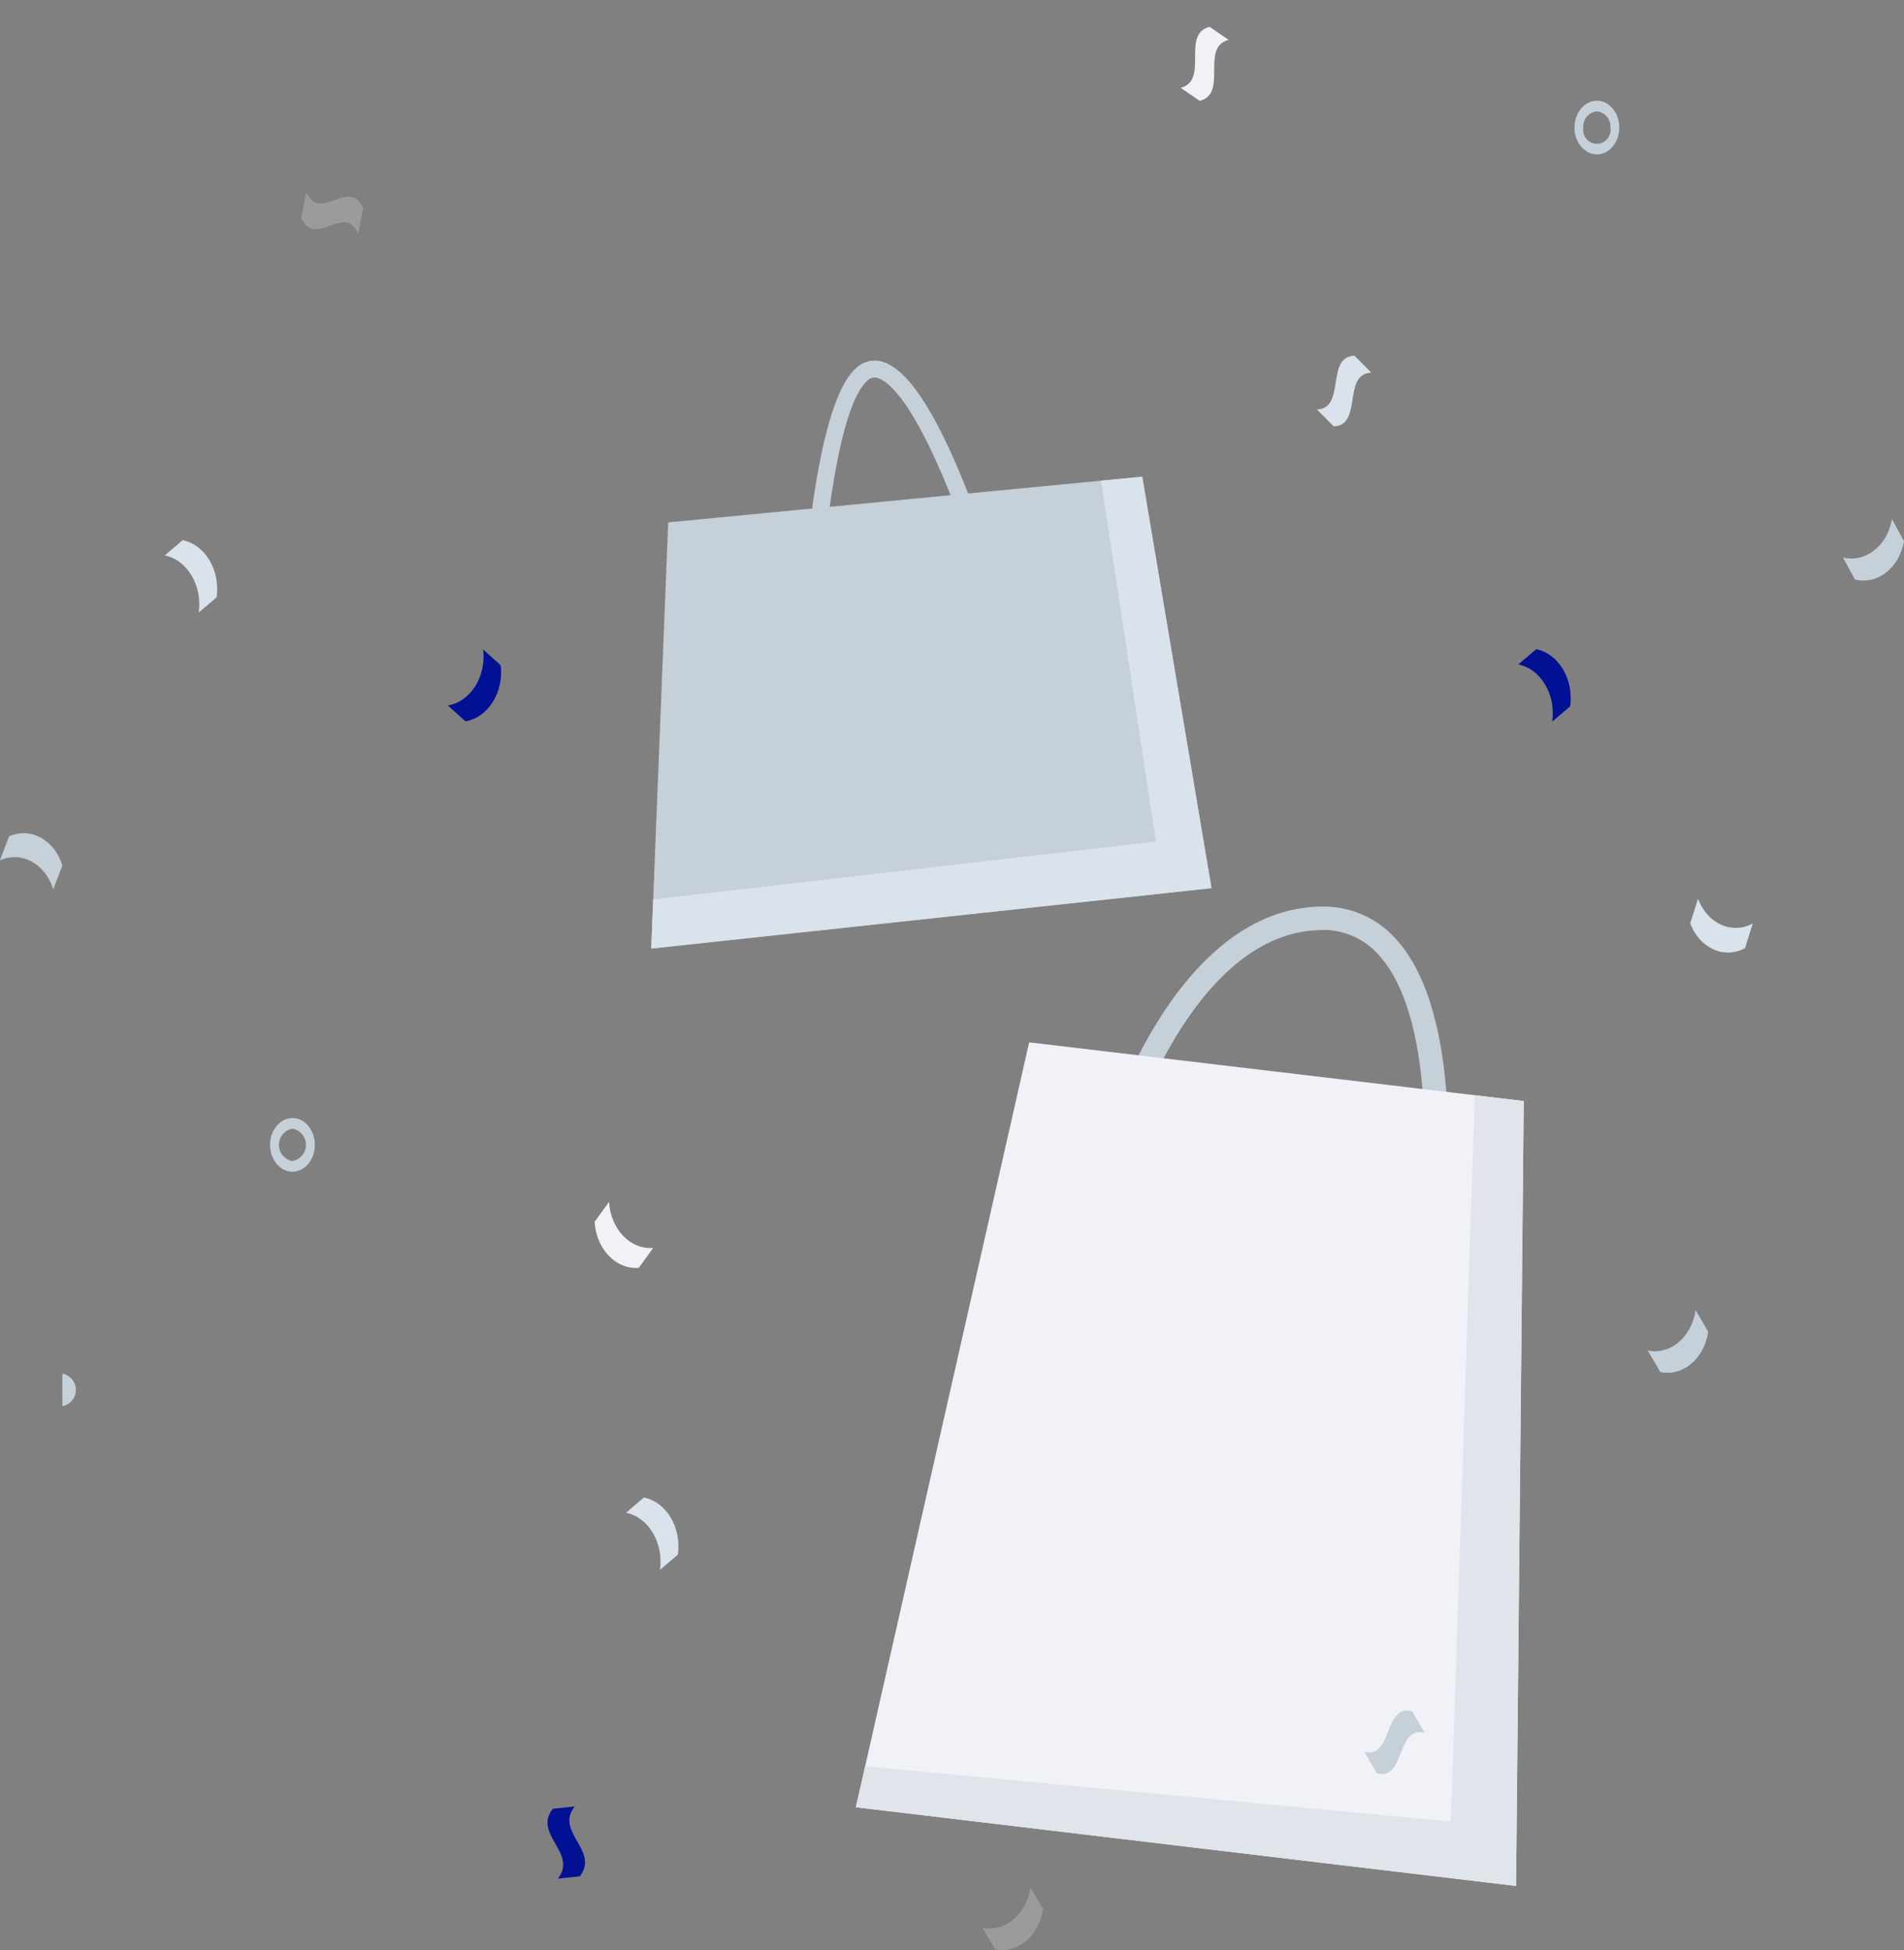 <svg width="208" height="213" viewBox="0 0 208 213" fill="none" xmlns="http://www.w3.org/2000/svg">
<rect x="0" y="0" width="208" height="213" fill="#808080" stroke="none"/>
<g clip-path="url(#clip0_215_3283)">
<path d="M89.368 69.084L87.515 69.002C87.625 66.475 88.735 44.188 93.613 40.123C93.923 39.846 94.288 39.639 94.685 39.515C95.081 39.39 95.499 39.352 95.912 39.403C98.816 39.808 101.987 44.416 105.606 53.491C108.184 59.952 110.042 66.395 110.06 66.459L108.277 66.971C108.259 66.908 106.423 60.543 103.879 54.167C99.387 42.909 96.632 41.378 95.656 41.242C95.499 41.225 95.341 41.244 95.193 41.297C95.044 41.35 94.91 41.437 94.8 41.549C91.201 44.549 89.659 62.442 89.368 69.084Z" fill="#C5D0D9"/>
<path d="M72.996 57.059L71.141 103.609L132.349 97.011L124.783 52.068L72.996 57.059Z" fill="#C5D0D9"/>
<path d="M124.783 52.068L120.28 52.502L126.272 91.913L71.356 98.236L71.141 103.609L132.349 97.011L124.783 52.068Z" fill="#DAE2EB"/>
<path d="M157.85 132.113L155.304 131.831C155.326 131.63 157.44 111.717 150.585 104.27C149.779 103.364 148.779 102.653 147.66 102.189C146.54 101.725 145.331 101.52 144.121 101.591C129.189 102.015 122.168 127.658 122.099 127.917L119.625 127.255C121.004 122.466 122.92 117.849 125.335 113.491C130.537 104.23 137.008 99.229 144.048 99.029C145.624 98.948 147.199 99.221 148.656 99.828C150.113 100.434 151.416 101.359 152.47 102.535C160.113 110.841 157.946 131.249 157.85 132.113Z" fill="#C5D0D9"/>
<path d="M112.428 113.851L166.458 120.263L165.62 205.997L93.497 197.401L112.428 113.851Z" fill="#F1F2F7"/>
<path d="M166.458 120.263L161.107 119.627L158.501 198.955L94.513 192.918L93.497 197.401L165.62 205.997L166.458 120.263Z" fill="#E0E5EC"/>
<path d="M179.999 147.509C182.46 148.025 184.804 146.057 185.235 143.109C185.694 143.893 186.153 144.678 186.612 145.464C186.181 148.411 183.835 150.38 181.378 149.864C180.919 149.078 180.459 148.294 179.999 147.509Z" fill="#C5D0D9"/>
<path d="M107.332 210.563C109.793 211.079 112.137 209.11 112.568 206.163C113.027 206.946 113.486 207.731 113.945 208.517C113.515 211.464 111.169 213.434 108.711 212.918C108.252 212.132 107.792 211.347 107.332 210.563Z" fill="#9B9B9B"/>
<path d="M185.494 98.169C186.526 100.893 189.205 102.103 191.481 100.867C191.199 101.765 190.917 102.662 190.634 103.559C188.358 104.793 185.679 103.584 184.648 100.859C184.932 99.963 185.214 99.067 185.494 98.169Z" fill="#DAE2EB"/>
<path d="M169.571 78.82C169.987 75.868 168.327 73.074 165.864 72.577C166.515 72.021 167.167 71.465 167.82 70.909C170.282 71.406 171.942 74.202 171.528 77.152C170.876 77.708 170.224 78.264 169.571 78.82Z" fill="#021193"/>
<path d="M21.708 66.91C22.123 63.959 20.464 61.165 18 60.668C18.651 60.112 19.303 59.556 19.956 59C22.418 59.497 24.078 62.292 23.664 65.242C23.012 65.798 22.36 66.354 21.708 66.91Z" fill="#DAE2EB"/>
<path d="M72.094 171.475C72.51 168.523 70.85 165.729 68.387 165.232C69.038 164.676 69.69 164.12 70.343 163.564C72.805 164.061 74.465 166.857 74.051 169.807C73.399 170.363 72.747 170.919 72.094 171.475Z" fill="#DAE2EB"/>
<path d="M201.332 60.889C203.776 61.506 206.173 59.633 206.688 56.703C207.126 57.506 207.563 58.309 208 59.113C207.486 62.039 205.087 63.914 202.644 63.299C202.206 62.496 201.769 61.693 201.332 60.889Z" fill="#C5D0D9"/>
<path d="M5.821 97.141C4.945 94.338 2.339 92.917 0 93.968C0.331 93.097 0.662 92.224 0.994 91.35C3.332 90.301 5.938 91.721 6.815 94.523C6.484 95.395 6.153 96.268 5.821 97.141Z" fill="#C5D0D9"/>
<path d="M66.534 131.28C66.707 134.264 68.867 136.516 71.358 136.308C70.832 137.033 70.306 137.754 69.782 138.479C67.29 138.685 65.131 136.432 64.958 133.447C65.483 132.726 66.009 132.003 66.534 131.28Z" fill="#F1F2F7"/>
<path d="M48.929 77.053C51.403 76.642 53.13 73.905 52.785 70.941C53.424 71.52 54.062 72.098 54.7 72.675C55.043 75.64 53.317 78.376 50.843 78.789C50.206 78.21 49.568 77.631 48.929 77.053Z" fill="#021193"/>
<path d="M149.812 40.706C146.604 40.812 148.91 46.464 145.701 46.573C145.088 45.957 144.476 45.34 143.862 44.724C147.071 44.617 144.765 38.964 147.973 38.856C148.586 39.472 149.199 40.089 149.812 40.706Z" fill="#DAE2EB"/>
<path d="M155.642 189.278C152.519 188.392 153.531 194.565 150.407 193.68C149.947 192.895 149.488 192.11 149.029 191.325C152.152 192.211 151.139 186.038 154.264 186.924C154.723 187.709 155.182 188.493 155.642 189.278Z" fill="#C5D0D9"/>
<path d="M62.781 197.315C60.575 200.11 65.542 202.157 63.336 204.949C62.54 205.031 61.742 205.116 60.946 205.197C63.151 202.404 58.184 200.359 60.39 197.565C61.188 197.483 61.984 197.4 62.781 197.315Z" fill="#021193"/>
<path d="M134.225 4.355C131.085 5.154 134.202 10.219 131.063 11.016C130.369 10.541 129.671 10.068 128.977 9.592C132.116 8.795 128.998 3.732 132.138 2.933C132.834 3.409 133.53 3.883 134.225 4.355Z" fill="#F1F2F7"/>
<path d="M33.444 21.004C34.988 24.376 38.137 19.34 39.679 22.71C39.5 23.644 39.323 24.58 39.143 25.514C37.601 22.142 34.454 27.18 32.909 23.808C33.089 22.872 33.267 21.937 33.444 21.004Z" fill="#9B9B9B"/>
<path d="M6.815 153.583C7.229 153.508 7.604 153.29 7.874 152.966C8.144 152.643 8.292 152.235 8.292 151.813C8.292 151.392 8.144 150.984 7.874 150.661C7.604 150.337 7.229 150.119 6.815 150.044" fill="#C5D0D9"/>
<path d="M174.448 16.866C173.098 16.866 172 15.55 172 13.933C172 12.316 173.098 11 174.448 11C175.798 11 176.896 12.316 176.896 13.933C176.896 15.55 175.798 16.866 174.448 16.866ZM174.448 12.163C174.019 12.206 173.624 12.415 173.348 12.746C173.072 13.077 172.936 13.503 172.971 13.933C172.932 14.149 172.941 14.372 172.997 14.584C173.053 14.797 173.155 14.995 173.296 15.163C173.437 15.332 173.613 15.468 173.812 15.561C174.011 15.654 174.228 15.702 174.448 15.702C174.668 15.702 174.885 15.654 175.084 15.561C175.283 15.468 175.459 15.332 175.6 15.163C175.741 14.995 175.843 14.797 175.899 14.584C175.955 14.372 175.964 14.149 175.925 13.933C175.959 13.503 175.824 13.077 175.548 12.746C175.272 12.415 174.877 12.206 174.448 12.163Z" fill="#C5D0D9"/>
<path d="M31.947 127.983C30.598 127.983 29.5 126.668 29.5 125.05C29.5 123.433 30.598 122.117 31.947 122.117C33.297 122.117 34.395 123.433 34.395 125.05C34.395 126.668 33.297 127.983 31.947 127.983ZM31.947 123.281C31.533 123.356 31.158 123.574 30.888 123.897C30.618 124.221 30.471 124.629 30.471 125.05C30.471 125.472 30.618 125.88 30.888 126.203C31.158 126.526 31.533 126.745 31.947 126.82C32.362 126.745 32.737 126.526 33.007 126.203C33.276 125.88 33.424 125.472 33.424 125.05C33.424 124.629 33.276 124.221 33.007 123.897C32.737 123.574 32.362 123.356 31.947 123.281Z" fill="#C5D0D9"/>
</g>
<defs>
<clipPath id="clip0_215_3283">
<rect width="208" height="213" fill="white"/>
</clipPath>
</defs>
</svg>
